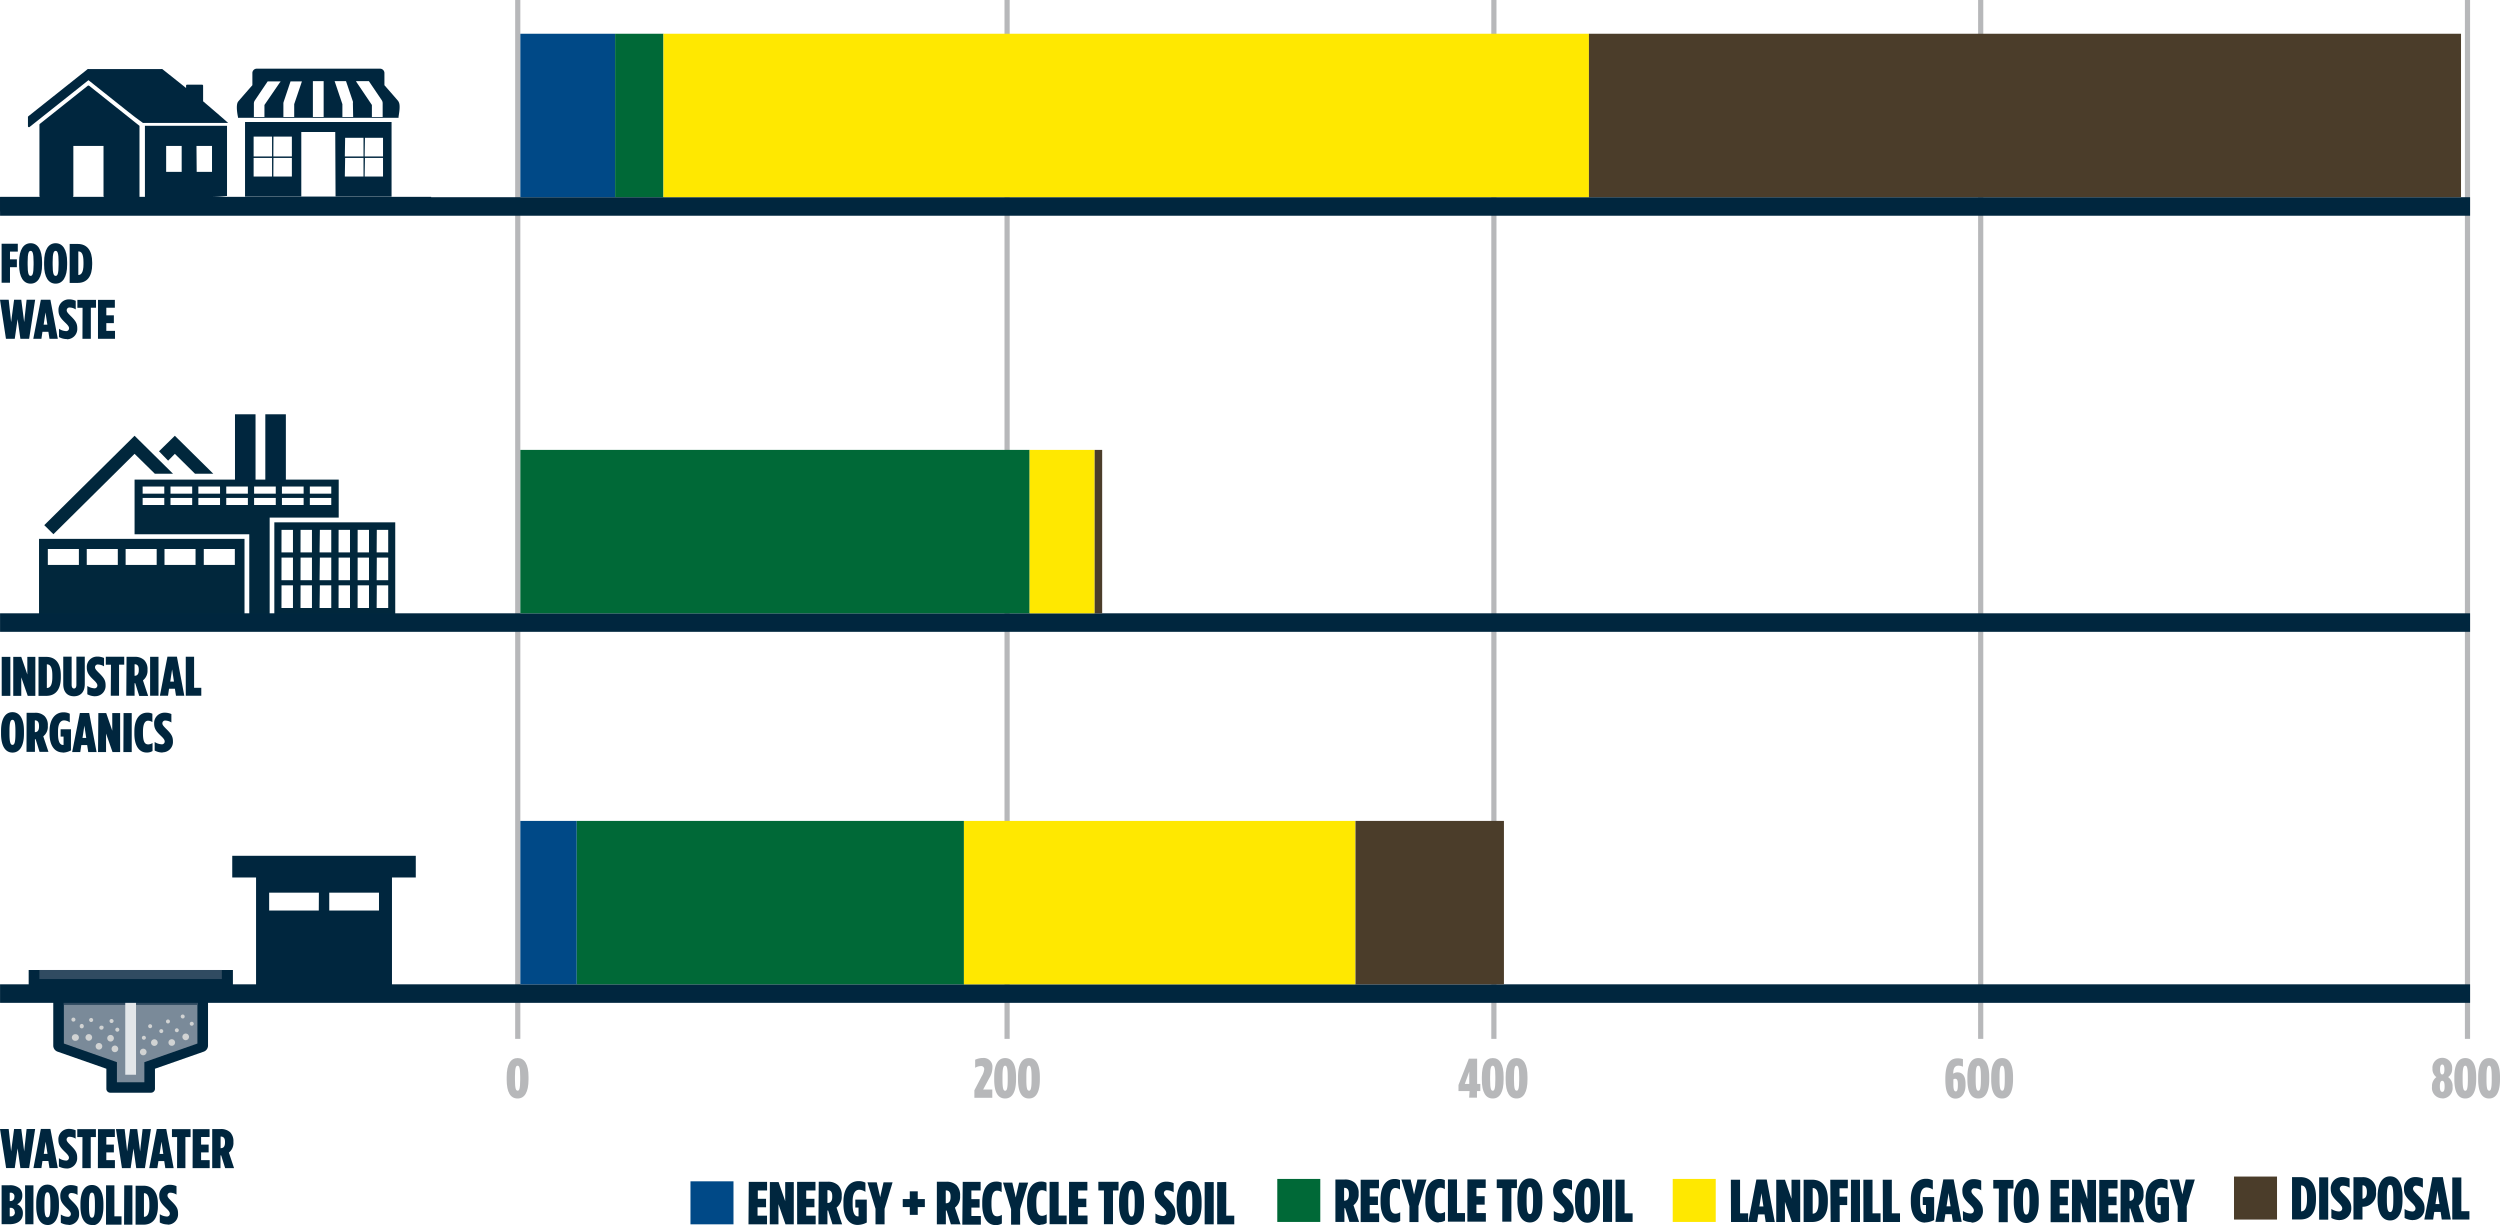<svg xmlns="http://www.w3.org/2000/svg" viewBox="0 0 483 236.69"><defs><style>.cls-1,.cls-4{fill:none;}.cls-1{stroke:#b7b8ba;}.cls-2{fill:#00263e;}.cls-3{fill:#b7b8ba;}.cls-4{stroke:#00263e;stroke-width:3.58px;}.cls-5{fill:#01273c;}.cls-6{fill:#304b61;}.cls-7{fill:#7a8a99;}.cls-8{fill:#d1d3d3;}.cls-9{fill:#e2e6e9;}.cls-10{fill:#004987;}.cls-11{fill:#006937;}.cls-12{fill:#ffe800;}.cls-13{fill:#4b3d2a;}</style></defs><title>chart</title><g id="Layer_2" data-name="Layer 2"><g id="Layer_1-2" data-name="Layer 1"><line class="cls-1" x1="100.03" x2="100.03" y2="200.71"/><line class="cls-1" x1="194.57" x2="194.57" y2="200.71"/><line class="cls-1" x1="288.62" x2="288.62" y2="200.71"/><line class="cls-1" x1="382.67" x2="382.67" y2="200.71"/><line class="cls-1" x1="476.72" x2="476.72" y2="200.71"/><path class="cls-2" d="M18.93,65.46h3.29V63.92H20.54V62.43H22V60.92H20.54V59.46h1.65V57.93H18.93Zm-3,0h1.62v-6h1V57.93h-3.6v1.54h1Zm-3,.09a2,2,0,0,0,2-2.12v0c0-1-.36-1.49-1.38-2.49-.51-.52-.66-.72-.66-1h0a.52.52,0,0,1,.57-.53,2.28,2.28,0,0,1,1.17.37V58.11a3.18,3.18,0,0,0-1.33-.27,2,2,0,0,0-2,2.12v0c0,1,.43,1.54,1.38,2.45.51.49.66.76.66,1h0a.54.54,0,0,1-.61.56,2.71,2.71,0,0,1-1.33-.45v1.6a3.11,3.11,0,0,0,1.52.39M8.43,62.73l.36-2.37.36,2.37Zm-2,2.73H8l.2-1.35H9.35l.21,1.35h1.61L9.74,57.91H7.89Zm-5.28,0H2.85l.55-3.8.54,3.8H5.63l1.16-7.55H5.14l-.47,4.32-.56-4.32H2.72l-.57,4.32-.47-4.32H0Z"/><path class="cls-2" d="M16.13,50.66v.39c0,1.63-.46,2.08-1,2.08V48.57c.59,0,1,.42,1,2.09m-2.67,4H15c1.83,0,2.81-1.25,2.81-3.59v-.36c0-2.34-1-3.58-2.81-3.58H13.46Zm-2.71-1.36c-.36,0-.58-.38-.58-2.16v-.51c0-1.76.22-2.16.58-2.16s.57.4.57,2.16v.51c0,1.78-.21,2.16-.57,2.16m0,1.5c1.36,0,2.22-1.23,2.22-3.67v-.48c0-2.45-.86-3.66-2.22-3.66s-2.23,1.21-2.23,3.66v.48c0,2.44.86,3.67,2.23,3.67m-4.83-1.5c-.36,0-.58-.38-.58-2.16v-.51c0-1.76.22-2.16.58-2.16s.57.4.57,2.16v.51c0,1.78-.22,2.16-.57,2.16m0,1.5c1.35,0,2.21-1.23,2.21-3.67v-.48c0-2.45-.86-3.66-2.21-3.66s-2.23,1.21-2.23,3.66v.48c0,2.44.86,3.67,2.23,3.67M.31,54.62H1.93v-3H3.26V50.1H1.93V48.61H3.44V47.09H.31Z"/><path class="cls-3" d="M198.79,210.71c-.3,0-.5-.32-.5-2.09V208c0-1.78.2-2.1.5-2.1s.51.32.51,2.1v.64c0,1.77-.21,2.09-.51,2.09m0,1.5c1.34,0,2.11-1.18,2.11-3.68v-.47c0-2.5-.76-3.66-2.1-3.66s-2.12,1.17-2.12,3.67v.47c0,2.51.76,3.67,2.11,3.67m-4.6-1.5c-.3,0-.51-.32-.51-2.09V208c0-1.78.21-2.1.51-2.1s.5.32.5,2.1v.64c0,1.77-.2,2.09-.5,2.09m0,1.5c1.33,0,2.11-1.18,2.11-3.68v-.47c0-2.5-.77-3.66-2.1-3.66s-2.12,1.17-2.12,3.67v.47c0,2.51.75,3.67,2.11,3.67m-5.94-.14h3.46v-1.59h-1.77l1.2-2.23a3.89,3.89,0,0,0,.6-2v-.06a1.69,1.69,0,0,0-1.81-1.81,3.64,3.64,0,0,0-1.53.34v1.56a2.31,2.31,0,0,1,1.11-.34.58.58,0,0,1,.64.63,3.32,3.32,0,0,1-.5,1.37l-1.4,2.69Z"/><path class="cls-3" d="M100,210.71c-.31,0-.51-.32-.51-2.09V208c0-1.78.2-2.1.51-2.1s.5.32.5,2.1v.64c0,1.77-.2,2.09-.5,2.09m0,1.5c1.33,0,2.11-1.18,2.11-3.68v-.47c0-2.5-.77-3.66-2.1-3.66s-2.12,1.17-2.12,3.67v.47c0,2.51.75,3.67,2.11,3.67"/><path class="cls-3" d="M293,210.71c-.3,0-.5-.32-.5-2.09V208c0-1.78.2-2.1.5-2.1s.51.32.51,2.1v.64c0,1.77-.21,2.09-.51,2.09m0,1.5c1.34,0,2.11-1.18,2.11-3.68v-.47c0-2.5-.76-3.66-2.1-3.66s-2.12,1.17-2.12,3.67v.47c0,2.51.76,3.67,2.11,3.67m-4.6-1.5c-.31,0-.51-.32-.51-2.09V208c0-1.78.2-2.1.51-2.1s.5.32.5,2.1v.64c0,1.77-.2,2.09-.5,2.09m0,1.5c1.33,0,2.1-1.18,2.1-3.68v-.47c0-2.5-.76-3.66-2.09-3.66s-2.12,1.17-2.12,3.67v.47c0,2.51.75,3.67,2.11,3.67M283,209.42l.86-2.4v2.4Zm.84,2.65h1.51v-1.28H286v-1.37h-.62v-4.88h-1.6l-2,5.08v1.17h2.14Z"/><path class="cls-3" d="M386.81,210.71c-.3,0-.5-.32-.5-2.09V208c0-1.78.2-2.1.5-2.1s.51.32.51,2.1v.64c0,1.77-.2,2.09-.51,2.09m0,1.5c1.34,0,2.11-1.18,2.11-3.68v-.47c0-2.5-.76-3.66-2.1-3.66s-2.12,1.17-2.12,3.67v.47c0,2.51.76,3.67,2.11,3.67m-4.6-1.5c-.3,0-.51-.32-.51-2.09V208c0-1.78.21-2.1.51-2.1s.5.32.5,2.1v.64c0,1.77-.2,2.09-.5,2.09m0,1.5c1.33,0,2.11-1.18,2.11-3.68v-.47c0-2.5-.77-3.66-2.1-3.66s-2.12,1.17-2.12,3.67v.47c0,2.51.75,3.67,2.11,3.67m-4.38-1.38c-.26,0-.44-.32-.44-1.31v-1a.58.58,0,0,1,.37-.12c.28,0,.5.21.5,1v.29c0,.88-.16,1.16-.43,1.16m0,1.38c1.08,0,1.91-.94,1.91-2.61v-.29c0-1.69-.78-2.17-1.54-2.17a1.42,1.42,0,0,0-.84.26c0-1.15.38-1.55,1-1.55a2,2,0,0,1,.88.2v-1.47a3.26,3.26,0,0,0-1-.15c-1.33,0-2.4.79-2.4,3.91v.22c0,1.62.27,2.65.79,3.17a1.62,1.62,0,0,0,1.22.48"/><path class="cls-3" d="M480.89,210.71c-.3,0-.5-.32-.5-2.09V208c0-1.78.2-2.1.5-2.1s.51.32.51,2.1v.64c0,1.77-.21,2.09-.51,2.09m0,1.5c1.34,0,2.11-1.18,2.11-3.68v-.47c0-2.5-.76-3.66-2.1-3.66s-2.12,1.17-2.12,3.67v.47c0,2.51.76,3.67,2.11,3.67m-4.6-1.5c-.3,0-.51-.32-.51-2.09V208c0-1.78.21-2.1.51-2.1s.5.32.5,2.1v.64c0,1.77-.2,2.09-.5,2.09m0,1.5c1.33,0,2.11-1.18,2.11-3.68v-.47c0-2.5-.77-3.66-2.1-3.66s-2.12,1.17-2.12,3.67v.47c0,2.51.75,3.67,2.11,3.67m-4.45-1.28c-.26,0-.46-.25-.46-1v-.09c0-.77.19-1.05.46-1.05s.46.28.46,1.05v.09c0,.79-.2,1-.46,1m0-3.36c-.26,0-.42-.28-.42-.93v-.07c0-.7.19-.92.42-.92s.42.22.42.92v.07c0,.65-.17.93-.42.93m0,4.64a2,2,0,0,0,2-2.21v-.08a2.14,2.14,0,0,0-.86-1.85,1.89,1.89,0,0,0,.78-1.6v-.07a1.91,1.91,0,1,0-3.81,0v.07a1.94,1.94,0,0,0,.76,1.61,2.17,2.17,0,0,0-.85,1.84V210a2,2,0,0,0,2,2.2"/><path class="cls-2" d="M31.41,145.35a2,2,0,0,0,2-2.12v0c0-1-.36-1.49-1.38-2.49-.51-.52-.66-.72-.66-1h0a.53.53,0,0,1,.57-.53,2.28,2.28,0,0,1,1.17.37v-1.63a3.2,3.2,0,0,0-1.33-.26,2,2,0,0,0-2,2.11v0c0,1,.43,1.54,1.38,2.44.51.49.66.76.66,1h0a.54.54,0,0,1-.61.56,2.74,2.74,0,0,1-1.33-.45V145a3.11,3.11,0,0,0,1.52.39m-3.05,0a2,2,0,0,0,1.12-.29v-1.55a1.68,1.68,0,0,1-.8.27c-.62,0-1.05-.37-1.05-2.14v-.28c0-1.7.47-2.16,1-2.16a1.59,1.59,0,0,1,.82.27v-1.62a2.09,2.09,0,0,0-1-.2c-1.31,0-2.48,1-2.48,3.66v.38c0,2.54,1.05,3.66,2.37,3.66m-4.49-.09h1.61v-7.53H23.87Zm-4.9,0h1.55v-3.58l1.25,3.58h1.47v-7.53H21.69v3.4l-1.17-3.4H19Zm-3-2.73.36-2.37.36,2.37Zm-2,2.73h1.57l.2-1.35h1.13l.21,1.35h1.61l-1.43-7.55H15.43Zm-1.85.11a3.55,3.55,0,0,0,1.62-.43v-4.09h-2v1.42h.57v1.61l-.13,0c-.44,0-.94-.4-.94-2.15v-.51c0-1.45.48-2.08,1.18-2.08a2,2,0,0,1,1.09.38V137.9a2.5,2.5,0,0,0-1.22-.28c-1.53,0-2.69,1.24-2.69,3.66v.43c0,2.54,1.13,3.66,2.55,3.66m-5.39-3.92v-2.28h0c.46,0,.81.25.81,1.06v.16c0,.77-.34,1.06-.8,1.06Zm-1.61,3.81H6.75v-2.45h.13l.76,2.45H9.36l-1-3a2.35,2.35,0,0,0,.88-2v-.11a2.42,2.42,0,0,0-.63-1.8,2.52,2.52,0,0,0-1.85-.64H5.14Zm-2.71-1.35c-.35,0-.58-.39-.58-2.17v-.5c0-1.77.23-2.17.58-2.17s.57.4.57,2.17v.5c0,1.78-.21,2.17-.57,2.17m0,1.49c1.36,0,2.22-1.22,2.22-3.67v-.47c0-2.45-.86-3.67-2.22-3.67S.2,138.81.2,141.26v.47c0,2.45.86,3.67,2.23,3.67"/><path class="cls-2" d="M35.89,134.42h3v-1.54H37.5v-6H35.89Zm-3-2.73.36-2.37.36,2.37Zm-2,2.73h1.57l.2-1.36h1.13l.21,1.36h1.61l-1.43-7.55H32.35Zm-1.89,0h1.62v-7.53H29Zm-3-3.81v-2.28h0c.47,0,.81.25.81,1v.17c0,.77-.33,1.06-.79,1.06Zm-1.6,3.81h1.6V132h.13l.77,2.45h1.72l-1-3a2.36,2.36,0,0,0,.88-2v-.11a2.47,2.47,0,0,0-.64-1.81,2.54,2.54,0,0,0-1.85-.63H24.45Zm-3,0H23v-6h1v-1.54H20.44v1.54h1Zm-3,.09a2,2,0,0,0,2-2.12v0c0-1-.36-1.48-1.38-2.48-.51-.52-.66-.72-.66-1h0a.52.52,0,0,1,.57-.53,2.36,2.36,0,0,1,1.17.36v-1.62a3.18,3.18,0,0,0-1.33-.27,2,2,0,0,0-2,2.12v0c0,1,.43,1.54,1.38,2.45.51.49.66.76.66,1h0a.54.54,0,0,1-.61.56,2.85,2.85,0,0,1-1.33-.45v1.6a3.22,3.22,0,0,0,1.52.39m-4.1,0c1.19,0,2.09-.73,2.09-2.38v-5.27H14.76v5.4c0,.54-.19.75-.46.75s-.46-.21-.46-.75v-5.4H12.22v5.28c0,1.65.88,2.37,2.07,2.37m-4.18-4.08v.39c0,1.63-.47,2.09-1.06,2.09v-4.57c.59,0,1.06.42,1.06,2.09m-2.67,4h1.5c1.83,0,2.81-1.25,2.81-3.58v-.37c0-2.34-1-3.58-2.81-3.58H7.44Zm-4.88,0H4.11v-3.58l1.25,3.58H6.83v-7.53H5.28v3.4l-1.17-3.4H2.56Zm-2.23,0H2v-7.53H.33Z"/><path class="cls-2" d="M32.4,236.61a2,2,0,0,0,2-2.12v-.05c0-1-.36-1.48-1.38-2.48-.51-.52-.66-.72-.66-1h0a.52.52,0,0,1,.57-.53,2.28,2.28,0,0,1,1.17.37v-1.63a3.18,3.18,0,0,0-1.33-.27,2,2,0,0,0-2,2.12v0c0,1,.43,1.54,1.38,2.45.51.49.66.76.66,1h0a.54.54,0,0,1-.61.56,2.74,2.74,0,0,1-1.33-.45v1.6a3.11,3.11,0,0,0,1.52.39m-3.53-4.05V233c0,1.63-.46,2.09-1.05,2.09v-4.57c.59,0,1.05.42,1.05,2.09m-2.67,4h1.51c1.83,0,2.81-1.25,2.81-3.58v-.37c0-2.33-1-3.58-2.81-3.58H26.2Zm-2.22,0h1.61V229H24Zm-3.49,0h3V235H22.1v-6H20.49Zm-2.71-1.35c-.36,0-.58-.39-.58-2.17v-.5c0-1.77.22-2.17.58-2.17s.57.4.57,2.17v.5c0,1.78-.22,2.17-.57,2.17m0,1.49c1.35,0,2.21-1.23,2.21-3.67v-.47c0-2.46-.86-3.67-2.21-3.67s-2.23,1.21-2.23,3.67V233c0,2.44.86,3.67,2.23,3.67m-4.49,0a2,2,0,0,0,2-2.12v-.05c0-1-.36-1.48-1.38-2.48-.51-.52-.66-.72-.66-1h0a.52.52,0,0,1,.57-.53,2.28,2.28,0,0,1,1.17.37v-1.63a3.18,3.18,0,0,0-1.33-.27,2,2,0,0,0-2,2.12v0c0,1,.43,1.54,1.38,2.45.51.49.66.76.66,1h0a.54.54,0,0,1-.61.56,2.74,2.74,0,0,1-1.33-.45v1.6a3.11,3.11,0,0,0,1.52.39m-4.1-1.44c-.36,0-.58-.39-.58-2.17v-.5c0-1.77.22-2.17.58-2.17s.57.4.57,2.17v.5c0,1.78-.21,2.17-.57,2.17m0,1.49c1.36,0,2.22-1.23,2.22-3.67v-.47c0-2.46-.86-3.67-2.22-3.67S7,230.06,7,232.52V233c0,2.44.86,3.67,2.23,3.67m-4.35-.14H6.46V229H4.84Zm-2-2.32v0A.76.76,0,0,1,2,235H1.88v-1.65H2a.76.76,0,0,1,.84.81m-.07-2.94a.73.73,0,0,1-.79.82H1.88v-1.61H2a.7.7,0,0,1,.79.78ZM.31,236.52H1.83c1.54,0,2.59-.7,2.59-2.11v-.09a1.76,1.76,0,0,0-1.11-1.66,1.78,1.78,0,0,0,1-1.64v-.08a1.81,1.81,0,0,0-.49-1.32,2.85,2.85,0,0,0-2-.63H.31Z"/><path class="cls-2" d="M42.62,221.87v-2.28h.05c.46,0,.8.24.8,1v.16c0,.78-.33,1.07-.79,1.07ZM41,225.68h1.6v-2.46h.13l.77,2.46h1.72l-1-3a2.36,2.36,0,0,0,.88-2v-.11a2.5,2.5,0,0,0-.63-1.81,2.58,2.58,0,0,0-1.86-.63H41Zm-3.79,0h3.3v-1.54H38.85v-1.5h1.46v-1.5H38.85v-1.47h1.64v-1.52H37.23Zm-3,0h1.61v-6h1v-1.53H33.22v1.53h1Zm-3.38-2.74.37-2.36.35,2.36Zm-2,2.74h1.57l.21-1.36h1.12l.21,1.36h1.61l-1.43-7.56H30.29Zm-5.27,0h1.68l.55-3.8.53,3.8H28l1.16-7.55H27.55l-.48,4.32-.56-4.32H25.13l-.57,4.32-.48-4.32H22.4Zm-4.65,0h3.29v-1.54H20.54v-1.5H22v-1.5H20.54v-1.47h1.65v-1.52H18.93Zm-3,0h1.62v-6h1v-1.53h-3.6v1.53h1Zm-3,.08a2,2,0,0,0,2-2.12v0c0-1-.36-1.48-1.38-2.49-.51-.51-.66-.72-.66-1h0a.52.52,0,0,1,.57-.52,2.26,2.26,0,0,1,1.17.36v-1.62a3.18,3.18,0,0,0-1.33-.27,2,2,0,0,0-2,2.12v0c0,1,.43,1.54,1.38,2.44.51.5.66.77.66,1h0a.54.54,0,0,1-.61.56,2.73,2.73,0,0,1-1.33-.46v1.61a3.22,3.22,0,0,0,1.52.38m-4.44-2.82.36-2.36.36,2.36Zm-2,2.74H8l.2-1.36H9.35l.21,1.36h1.61l-1.43-7.56H7.89Zm-5.28,0H2.85l.55-3.8.54,3.8H5.63l1.16-7.55H5.14l-.47,4.32-.56-4.32H2.72l-.57,4.32-.47-4.32H0Z"/><path class="cls-2" d="M49,33.87V30.51h3.56v3.6H49Zm0-7.25v-.23h3.56v3.84H49Zm3.83,3.89h3.56v3.6H52.81Zm0-3.89v-.23h3.56v3.84H52.81Zm12,11.61H58.21V25.5h6.56Zm1.85-7.72h3.55v3.6H66.62Zm0-3.89h3.55v3.61H66.62Zm3.83,3.89H74v3.6H70.45Zm0-3.89H74v3.61H70.45ZM47.34,38H75.65V23.57H47.34Z"/><path class="cls-2" d="M73.93,22.6H71.85V20.28L68.9,15.9a.91.91,0,0,1-.11-.22h2.48l2.48,3.67a1.08,1.08,0,0,1,.18.6Zm-5.7,0H66.15V20.12l-1.5-4.44h2.2l1.33,3.93a1,1,0,0,1,0,.34Zm-5.7,0H60.45V15.68h2.08Zm-5.69-2.48V22.6H54.75V20a1,1,0,0,1,.06-.34l1.32-3.93h2.2ZM54.09,15.9l-3,4.38V22.6H49.05V20a1.09,1.09,0,0,1,.19-.6l2.47-3.67H54.2a1.51,1.51,0,0,1-.11.22M77,19.6c-.33-.4-1.79-2.07-2.73-3.14V14.11a.84.84,0,0,0-.83-.84H49.59a.84.84,0,0,0-.83.84v2.35c-.94,1.07-2.4,2.74-2.73,3.14-.55.65-.1,2.81-.05,3l0,.16H77l0-.16c0-.24.5-2.4-.05-3"/><path class="cls-2" d="M21.27,19.79h0l-4.08-3.25a.19.19,0,0,0-.1,0,.17.17,0,0,0-.1,0l-9.3,7.4a.24.24,0,0,0-.07.17V37.86a.2.2,0,0,0,.17.21H14a.2.2,0,0,0,.17-.21V28.2H20v9.66a.2.2,0,0,0,.18.21h6.77V24.31l-.86-.68Z"/><path class="cls-2" d="M32.1,28.2h3v5h-3Zm5.86,0h3v5H38ZM28,38.07H40.49a33,33,0,0,0,3.37-.21V24.31H28Z"/><path class="cls-2" d="M22.76,20h0l1.41,1.12.63.5,1.28,1,1.54,1.13H44.06c0-.07-4.82-4.18-4.82-4.18v-3a.2.2,0,0,0-.18-.21H36.12a.2.2,0,0,0-.17.21V17l-4.6-3.66a.17.17,0,0,0-.1,0,.19.19,0,0,0-.1,0h-14a.19.19,0,0,0-.1,0,.17.17,0,0,0-.1,0L5.48,22.46a.21.21,0,0,0-.08.17v1.74a.23.23,0,0,0,.1.19l.08,0a.13.13,0,0,0,.1,0l11.41-9.07Z"/><rect class="cls-2" x="0.01" y="38.03" width="83.29" height="2.82"/><line class="cls-4" x1="0.01" y1="39.89" x2="477.22" y2="39.89"/><path class="cls-5" d="M2.11,121.64H82.44v-.06H2.11ZM27.56,97.56h4.18V96.2H27.56Zm0-2.18h4.18V94H27.56Zm5.38,2.18h4.19V96.2H32.94Zm0-2.18h4.19V94H32.94Zm5.38,2.18h4.19V96.2H38.32Zm0-2.18h4.19V94H38.32Zm5.39,2.18h4.18V96.2H43.71Zm0-2.18h4.18V94H43.71Zm5.38,2.18h4.19V96.2H49.09Zm0-2.18h4.19V94H49.09Zm5.38,2.18h4.19V96.2H54.47Zm0-2.18h4.19V94H54.47Zm5.39,2.18H64V96.2H59.86Zm0-2.18H64V94H59.86ZM26,92.66H65.44V100H52.1v20.22H48.16v-17H26Zm28.38,24.8H56.6v-4.37H54.39Zm0-5.36H56.6v-4.37H54.39Zm0-5.37H56.6v-4.36H54.39Zm3.68,10.73h2.21v-4.37H58.07Zm0-5.36h2.21v-4.37H58.07Zm0-5.37h2.21v-4.36H58.07Zm3.68,10.73H64v-4.37h-2.2Zm0-5.36H64v-4.37h-2.2Zm0-5.37H64v-4.36h-2.2Zm3.67,10.73h2.21v-4.37H65.42Zm0-5.36h2.21v-4.37H65.42Zm0-5.37h2.21v-4.36H65.42Zm3.68,10.73h2.2v-4.37H69.1Zm0-5.36h2.2v-4.37H69.1Zm0-5.37h2.2v-4.36H69.1Zm3.68,10.73H75v-4.37h-2.2Zm0-5.36H75v-4.37h-2.2Zm0-5.37H75v-4.36h-2.2ZM53,100.92H76.36v19.31H53Zm-7.63,5.15h-6v3.08h6Zm-7.59,0h-6v3.08h6Zm-7.51,0h-6v3.08h6Zm-7.51,0h-6v3.08h6Zm-7.52,0h-6v3.08h6Zm32,14.16H7.54V104.11h39.7ZM33.78,87.68l3.9,3.85h3.53l-7.43-7.34-3.06,3L32.48,89ZM10.32,103.21l-1.77-1.75L26,84.19l7.43,7.34H29.92L26,87.68Z"/><rect class="cls-2" x="2.11" y="119.32" width="80.33" height="2.32"/><rect class="cls-2" x="45.4" y="80.04" width="3.97" height="13.08"/><rect class="cls-2" x="51.26" y="80.04" width="3.97" height="13.08"/><line class="cls-4" x1="0.01" y1="120.28" x2="477.22" y2="120.28"/><path class="cls-2" d="M45,187.4v3.9H40.19V202a1.25,1.25,0,0,1-.83,1.18l-9.42,3.3v3.88a.76.76,0,0,1-.75.75h-7.9a.75.75,0,0,1-.74-.75v-3.88l-9.43-3.3a1.25,1.25,0,0,1-.83-1.18V191.3H5.54v-3.9Z"/><rect class="cls-6" x="7.61" y="187.4" width="35.25" height="1.75"/><polygon class="cls-7" points="38.14 190.91 38.14 201.61 27.89 205.21 27.89 209.09 22.59 209.09 22.59 205.21 12.34 201.61 12.34 190.91 38.14 190.91"/><path class="cls-8" d="M28.31,203.33a.64.64,0,1,1-.55-.72.64.64,0,0,1,.55.72"/><path class="cls-8" d="M30.46,201.52a.64.64,0,0,1-1.27-.18.65.65,0,0,1,.72-.55.66.66,0,0,1,.55.73"/><path class="cls-8" d="M33.82,201.5a.64.64,0,1,1-.55-.72.64.64,0,0,1,.55.72"/><path class="cls-8" d="M36.51,200.41a.64.64,0,0,1-.72.55.64.64,0,1,1,.18-1.27.63.63,0,0,1,.54.72"/><path class="cls-8" d="M28.18,200.55a.39.39,0,0,1-.44.33.38.38,0,0,1,.11-.76.38.38,0,0,1,.33.43"/><path class="cls-8" d="M31.54,199.26a.38.38,0,0,1-.43.33.39.39,0,0,1-.33-.44.39.39,0,0,1,.44-.32.38.38,0,0,1,.32.43"/><path class="cls-8" d="M34.54,199.1a.38.38,0,1,1-.33-.43.38.38,0,0,1,.33.43"/><path class="cls-8" d="M37.43,197.84a.39.39,0,0,1-.44.33.38.38,0,0,1,.11-.76.38.38,0,0,1,.33.43"/><path class="cls-8" d="M35.68,196.44a.38.38,0,0,1-.43.33.39.39,0,0,1-.33-.44.38.38,0,0,1,.43-.32.38.38,0,0,1,.33.43"/><path class="cls-8" d="M32.83,197.4a.38.38,0,1,1-.76-.1.39.39,0,0,1,.44-.33.38.38,0,0,1,.32.43"/><path class="cls-8" d="M29.39,198.32a.38.38,0,0,1-.76-.11.38.38,0,0,1,.43-.33.39.39,0,0,1,.33.44"/><path class="cls-8" d="M15.24,200.41a.63.63,0,0,1-.61.67.64.64,0,1,1-.06-1.27.63.63,0,0,1,.67.6"/><path class="cls-8" d="M17.8,200.4a.65.65,0,0,1-.61.67.64.64,0,1,1-.06-1.28.64.64,0,0,1,.67.61"/><path class="cls-8" d="M19.76,202.12a.65.65,0,0,1-.61.67.64.64,0,0,1-.67-.61.63.63,0,0,1,.61-.67.64.64,0,0,1,.67.61"/><path class="cls-8" d="M22.84,202.61a.65.65,0,0,1-.61.67.63.63,0,0,1-.67-.61.64.64,0,0,1,.61-.67.65.65,0,0,1,.67.61"/><path class="cls-8" d="M22,200.56a.64.64,0,0,1-.61.67.65.65,0,0,1-.67-.61.64.64,0,1,1,1.28-.06"/><path class="cls-8" d="M16.18,198.23a.39.39,0,1,1-.77,0,.38.38,0,0,1,.36-.4.38.38,0,0,1,.41.37"/><path class="cls-8" d="M14.57,197.05a.39.39,0,0,1-.77,0,.39.39,0,1,1,.77,0"/><path class="cls-8" d="M20,198.52a.38.38,0,0,1-.36.41.39.39,0,1,1,0-.77.38.38,0,0,1,.4.36"/><path class="cls-8" d="M18,197.05a.38.38,0,0,1-.36.4.39.39,0,1,1,.36-.4"/><path class="cls-8" d="M23.05,199a.39.39,0,0,1-.77,0,.39.39,0,1,1,.77,0"/><path class="cls-8" d="M21.94,197.25a.38.38,0,0,1-.36.4.39.39,0,1,1,.36-.4"/><rect class="cls-6" x="12.34" y="190.91" width="25.81" height="3.24"/><rect class="cls-9" x="24.2" y="190.91" width="2.08" height="16.73"/><path class="cls-2" d="M73.22,175.92H63.61v-3.46h9.61Zm-11.63,0H52v-3.46h9.61Zm14.14-7H49.47v22.32H75.73Z"/><rect class="cls-2" x="44.87" y="165.34" width="35.46" height="4.19"/><line class="cls-4" x1="0.01" y1="191.96" x2="477.22" y2="191.96"/><rect class="cls-10" x="100.53" y="158.6" width="10.9" height="31.57"/><rect class="cls-11" x="111.43" y="158.6" width="74.8" height="31.57"/><rect class="cls-12" x="186.23" y="158.6" width="75.65" height="31.57"/><rect class="cls-13" x="261.88" y="158.6" width="28.68" height="31.57"/><rect class="cls-10" x="100.53" y="6.52" width="18.31" height="31.57"/><rect class="cls-11" x="118.84" y="6.52" width="9.34" height="31.57"/><rect class="cls-12" x="128.18" y="6.52" width="178.8" height="31.57"/><rect class="cls-13" x="306.98" y="6.52" width="168.49" height="31.57"/><rect class="cls-11" x="100.53" y="86.92" width="98.4" height="31.57"/><rect class="cls-12" x="198.92" y="86.92" width="12.57" height="31.57"/><rect class="cls-13" x="211.49" y="86.92" width="1.45" height="31.57"/><rect class="cls-10" x="133.4" y="228.23" width="8.31" height="8.31"/><rect class="cls-11" x="246.77" y="227.77" width="8.31" height="8.31"/><rect class="cls-12" x="323.17" y="227.77" width="8.31" height="8.31"/><rect class="cls-13" x="431.61" y="227.31" width="8.31" height="8.31"/><path class="cls-2" d="M420.73,236.08h1.75V233l1.56-5.12h-1.75l-.66,2.87-.66-2.87h-1.8l1.56,5.12Zm-3.45.12a3.91,3.91,0,0,0,1.76-.47v-4.44h-2.21v1.54h.62v1.74a.29.29,0,0,1-.14,0c-.48,0-1-.43-1-2.33v-.56c0-1.57.51-2.25,1.27-2.25a2.22,2.22,0,0,1,1.19.41v-1.78a2.78,2.78,0,0,0-1.33-.3c-1.66,0-2.92,1.34-2.92,4v.47c0,2.75,1.22,4,2.77,4M411.43,232v-2.48h0c.51,0,.88.27.88,1.15v.17c0,.84-.36,1.16-.87,1.16Zm-1.74,4.13h1.74v-2.66h.14l.83,2.66h1.86l-1.08-3.23a2.56,2.56,0,0,0,.95-2.18v-.11a2.71,2.71,0,0,0-.68-2,2.8,2.8,0,0,0-2-.68h-1.75Zm-4.11,0h3.57v-1.67h-1.82v-1.62h1.59v-1.64h-1.59v-1.59h1.78v-1.65h-3.53Zm-5.29,0H402v-3.89l1.35,3.89h1.6v-8.17h-1.68v3.69L402,227.91h-1.68Zm-4.11,0h3.57v-1.67h-1.82v-1.62h1.58v-1.64h-1.58v-1.59h1.78v-1.65h-3.53Zm-4.7-1.47c-.38,0-.63-.42-.63-2.35v-.55c0-1.91.25-2.35.63-2.35s.62.44.62,2.35v.55c0,1.93-.23,2.35-.62,2.35m0,1.62c1.47,0,2.41-1.33,2.41-4v-.51c0-2.67-.94-4-2.41-4s-2.42,1.32-2.42,4v.51c0,2.65.94,4,2.42,4m-5.33-.15h1.75v-6.5H389v-1.67h-3.9v1.67h1.08Zm-5.26.09a2.2,2.2,0,0,0,2.21-2.3v0c0-1.05-.4-1.62-1.51-2.7-.55-.56-.71-.78-.71-1.08h0a.57.57,0,0,1,.62-.57,2.5,2.5,0,0,1,1.27.4V228.1a3.54,3.54,0,0,0-1.45-.29,2.14,2.14,0,0,0-2.19,2.3v0c0,1.1.46,1.67,1.5,2.65.55.54.72.83.72,1.09h0c0,.39-.26.6-.67.6a2.88,2.88,0,0,1-1.44-.49v1.74a3.39,3.39,0,0,0,1.65.42m-4.82-3.06.39-2.56.39,2.56Zm-2.15,3h1.7l.23-1.47h1.22l.22,1.47H379l-1.55-8.2h-2Zm-2,.12a3.91,3.91,0,0,0,1.76-.47v-4.44h-2.2v1.54h.62v1.74a.35.35,0,0,1-.14,0c-.48,0-1-.43-1-2.33v-.56c0-1.57.51-2.25,1.27-2.25a2.19,2.19,0,0,1,1.19.41v-1.78a2.78,2.78,0,0,0-1.33-.3c-1.66,0-2.92,1.34-2.92,4v.47c0,2.75,1.23,4,2.77,4m-8.16-.12h3.3v-1.67H365.5v-6.5h-1.75Zm-3.76,0h3.3v-1.67h-1.55v-6.5H360Zm-2.42,0h1.75v-8.17h-1.75Zm-3.92,0h1.75v-3.27h1.45v-1.63H355.4v-1.62H357v-1.65h-3.39Zm-2.33-4.3v.42c0,1.78-.5,2.27-1.14,2.27v-4.95c.64,0,1.14.45,1.14,2.26m-2.89,4.3h1.63c2,0,3.05-1.35,3.05-3.89v-.4c0-2.53-1.06-3.88-3.05-3.88h-1.63Zm-5.29,0h1.68v-3.89l1.35,3.89h1.6v-8.17h-1.68v3.69l-1.27-3.69h-1.68Zm-3.26-3,.4-2.56.38,2.56Zm-2.15,3h1.71l.22-1.47h1.22l.22,1.47h1.76l-1.56-8.2h-2Zm-3.33,0h3.31v-1.67h-1.56v-6.5H334.4Z"/><path class="cls-2" d="M473.78,235.62h3.31V234h-1.56v-6.51h-1.75Zm-3.25-3,.39-2.57.39,2.57Zm-2.15,3h1.7l.22-1.47h1.23l.22,1.47h1.75l-1.55-8.2h-2Zm-2.16.09a2.19,2.19,0,0,0,2.2-2.3v0c0-1.05-.39-1.61-1.5-2.69-.55-.57-.72-.79-.72-1.08h0a.57.57,0,0,1,.62-.57,2.61,2.61,0,0,1,1.28.39v-1.76a3.57,3.57,0,0,0-1.45-.29,2.15,2.15,0,0,0-2.2,2.3v0c0,1.1.47,1.67,1.51,2.66.55.53.71.83.71,1.08h0a.58.58,0,0,1-.66.61,3,3,0,0,1-1.44-.49v1.74a3.47,3.47,0,0,0,1.65.42m-4.45-1.56c-.39,0-.63-.42-.63-2.35v-.55c0-1.92.24-2.35.63-2.35s.62.43.62,2.35v.55c0,1.93-.24,2.35-.62,2.35m0,1.62c1.47,0,2.4-1.33,2.4-4v-.52c0-2.66-.93-4-2.4-4s-2.42,1.32-2.42,4v.52c0,2.65.93,4,2.42,4m-5.34-4.17V229h0c.51,0,.85.36.85,1.23v.14c0,.86-.37,1.21-.86,1.23Zm-1.74,4h1.74v-2.47h.05a2.56,2.56,0,0,0,2.57-2.82v-.1a2.5,2.5,0,0,0-2.75-2.79h-1.61Zm-2.63.09a2.2,2.2,0,0,0,2.21-2.3v0c0-1.05-.4-1.61-1.51-2.69-.55-.57-.71-.79-.71-1.08h0a.57.57,0,0,1,.62-.57,2.55,2.55,0,0,1,1.27.39v-1.76a3.52,3.52,0,0,0-1.44-.29,2.15,2.15,0,0,0-2.2,2.3v0c0,1.1.47,1.67,1.51,2.66.55.53.71.83.71,1.08h0c0,.4-.26.61-.67.61a3,3,0,0,1-1.43-.49v1.74a3.43,3.43,0,0,0,1.64.42m-4-.09h1.75v-8.18h-1.75Zm-2.35-4.3v.42c0,1.78-.5,2.27-1.14,2.27v-5c.64,0,1.14.46,1.14,2.27m-2.89,4.3h1.63c2,0,3-1.36,3-3.89v-.4c0-2.53-1.06-3.89-3-3.89h-1.63Z"/><path class="cls-2" d="M235.16,236.54h3.3v-1.67h-1.55v-6.5h-1.75Zm-2.42,0h1.75v-8.17h-1.75Zm-3-1.47c-.38,0-.63-.42-.63-2.35v-.55c0-1.91.25-2.34.63-2.34s.62.43.62,2.34v.55c0,1.93-.23,2.35-.62,2.35m0,1.62c1.47,0,2.41-1.33,2.41-4v-.51c0-2.66-.94-4-2.41-4s-2.41,1.32-2.41,4v.51c0,2.65.93,4,2.41,4m-4.87-.06a2.19,2.19,0,0,0,2.21-2.29v-.05c0-1-.4-1.61-1.51-2.7-.54-.56-.71-.78-.71-1.07v0a.57.57,0,0,1,.62-.57,2.47,2.47,0,0,1,1.27.4v-1.76a3.37,3.37,0,0,0-1.44-.29,2.14,2.14,0,0,0-2.2,2.29v0c0,1.1.47,1.67,1.51,2.65.55.54.71.83.71,1.09h0c0,.4-.26.61-.67.61a3,3,0,0,1-1.43-.49v1.73a3.32,3.32,0,0,0,1.64.42m-6.26-1.56c-.38,0-.63-.42-.63-2.35v-.55c0-1.91.25-2.34.63-2.34s.62.43.62,2.34v.55c0,1.93-.23,2.35-.62,2.35m0,1.62c1.48,0,2.41-1.33,2.41-4v-.51c0-2.66-.93-4-2.41-4s-2.41,1.32-2.41,4v.51c0,2.65.93,4,2.41,4m-5.33-.15h1.75V230h1.07v-1.67h-3.9V230h1.08Zm-6.74,0h3.57v-1.67h-1.82v-1.62h1.59v-1.64h-1.59V230h1.79v-1.66h-3.54Zm-3.76,0h3.3v-1.67h-1.55v-6.5h-1.75Zm-1.78.09a2.19,2.19,0,0,0,1.22-.31v-1.68a1.77,1.77,0,0,1-.88.29c-.66,0-1.13-.4-1.13-2.32v-.31c0-1.84.5-2.33,1.09-2.33a1.64,1.64,0,0,1,.88.29V228.5a2.25,2.25,0,0,0-1.06-.22c-1.42,0-2.69,1.1-2.69,4v.41c0,2.75,1.14,4,2.57,4m-5.66-.09h1.75v-3l1.56-5.12h-1.76l-.65,2.87-.66-2.87h-1.8l1.56,5.12Zm-3,.09a2.19,2.19,0,0,0,1.22-.31v-1.68a1.77,1.77,0,0,1-.88.29c-.66,0-1.13-.4-1.13-2.32v-.31c0-1.84.5-2.33,1.09-2.33a1.64,1.64,0,0,1,.88.29V228.5a2.25,2.25,0,0,0-1.06-.22c-1.42,0-2.69,1.1-2.69,4v.41c0,2.75,1.14,4,2.57,4m-6.42-.09h3.58v-1.67h-1.83v-1.62h1.59v-1.64h-1.59V230h1.79v-1.66H186Zm-3.2-4.13v-2.48h.05c.5,0,.88.27.88,1.15v.17c0,.84-.37,1.16-.87,1.16ZM181,236.54h1.74v-2.66h.14l.83,2.66h1.87l-1.09-3.23a2.54,2.54,0,0,0,1-2.17V231a2.67,2.67,0,0,0-.69-2,2.76,2.76,0,0,0-2-.69H181Zm-5.23-1.83h1.54V233.2h1.37v-1.54h-1.37v-1.5h-1.54v1.5h-1.36v1.54h1.36Zm-6.62,1.83h1.75v-3l1.55-5.12h-1.75l-.65,2.87-.67-2.87h-1.79l1.56,5.12Zm-3.46.12a3.92,3.92,0,0,0,1.77-.47v-4.43h-2.21v1.54h.62V235l-.14,0c-.48,0-1-.43-1-2.32v-.56c0-1.58.52-2.26,1.28-2.26a2.24,2.24,0,0,1,1.19.41v-1.77a2.67,2.67,0,0,0-1.33-.31c-1.66,0-2.92,1.34-2.92,4v.47c0,2.75,1.22,4,2.76,4m-5.85-4.25v-2.48h.05c.5,0,.88.27.88,1.15v.17c0,.84-.37,1.16-.87,1.16Zm-1.74,4.13h1.74v-2.66H160l.83,2.66h1.87l-1.08-3.23a2.56,2.56,0,0,0,1-2.17V231a2.63,2.63,0,0,0-.69-2,2.75,2.75,0,0,0-2-.69h-1.75Zm-4.11,0h3.58v-1.67h-1.83v-1.62h1.59v-1.64h-1.59V230h1.79v-1.66H154Zm-5.29,0h1.68v-3.89l1.36,3.89h1.6v-8.17H151.7v3.69l-1.28-3.69h-1.68Zm-4.11,0h3.58v-1.67h-1.83v-1.62H148v-1.64h-1.59V230h1.79v-1.66h-3.54Z"/><path class="cls-2" d="M312.12,236.08h3.3v-1.67h-1.55v-6.5h-1.75Zm-2.42,0h1.75v-8.17H309.7Zm-3-1.47c-.38,0-.63-.42-.63-2.35v-.55c0-1.91.25-2.35.63-2.35s.62.44.62,2.35v.55c0,1.93-.23,2.35-.62,2.35m0,1.62c1.47,0,2.41-1.33,2.41-4v-.51c0-2.67-.94-4-2.41-4s-2.41,1.32-2.41,4v.51c0,2.65.93,4,2.41,4m-4.87-.06a2.2,2.2,0,0,0,2.21-2.3v0c0-1.05-.4-1.62-1.51-2.7-.55-.56-.71-.78-.71-1.08h0a.57.57,0,0,1,.62-.57,2.47,2.47,0,0,1,1.27.4V228.1a3.52,3.52,0,0,0-1.44-.29,2.14,2.14,0,0,0-2.2,2.3v0c0,1.1.47,1.67,1.5,2.65.55.54.72.83.72,1.09h0c0,.39-.26.6-.67.6a2.82,2.82,0,0,1-1.43-.49v1.74a3.32,3.32,0,0,0,1.64.42m-6.26-1.56c-.38,0-.63-.42-.63-2.35v-.55c0-1.91.25-2.35.63-2.35s.62.44.62,2.35v.55c0,1.93-.23,2.35-.62,2.35m0,1.62c1.47,0,2.41-1.33,2.41-4v-.51c0-2.67-.94-4-2.41-4s-2.41,1.32-2.41,4v.51c0,2.65.93,4,2.41,4m-5.33-.15H292v-6.5h1.07v-1.67h-3.9v1.67h1.08Zm-6.74,0h3.57v-1.67h-1.82v-1.62h1.59v-1.64h-1.59v-1.59h1.79v-1.65h-3.54Zm-3.76,0h3.3v-1.67h-1.55v-6.5h-1.75Zm-1.78.09a2.19,2.19,0,0,0,1.22-.31v-1.68a1.77,1.77,0,0,1-.88.29c-.66,0-1.13-.4-1.13-2.33v-.3c0-1.84.5-2.34,1.09-2.34a1.66,1.66,0,0,1,.88.3V228a2.25,2.25,0,0,0-1.06-.22c-1.42,0-2.7,1.11-2.7,4v.41c0,2.76,1.15,4,2.58,4m-5.66-.09h1.75V233l1.55-5.12h-1.75l-.65,2.87-.67-2.87h-1.79l1.56,5.12Zm-3,.09a2.19,2.19,0,0,0,1.22-.31v-1.68a1.77,1.77,0,0,1-.88.29c-.66,0-1.13-.4-1.13-2.33v-.3c0-1.84.5-2.34,1.09-2.34a1.66,1.66,0,0,1,.88.3V228a2.25,2.25,0,0,0-1.06-.22c-1.42,0-2.7,1.11-2.7,4v.41c0,2.76,1.15,4,2.58,4m-6.42-.09h3.57v-1.67h-1.82v-1.62h1.59v-1.64h-1.59v-1.59h1.79v-1.65h-3.54Zm-3.2-4.13v-2.48h.05c.5,0,.88.27.88,1.15v.17c0,.84-.37,1.16-.87,1.16ZM258,236.08h1.74v-2.66h.14l.83,2.66h1.87l-1.09-3.23a2.54,2.54,0,0,0,1-2.18v-.11a2.71,2.71,0,0,0-.69-2,2.8,2.8,0,0,0-2-.68H258Z"/></g></g></svg>